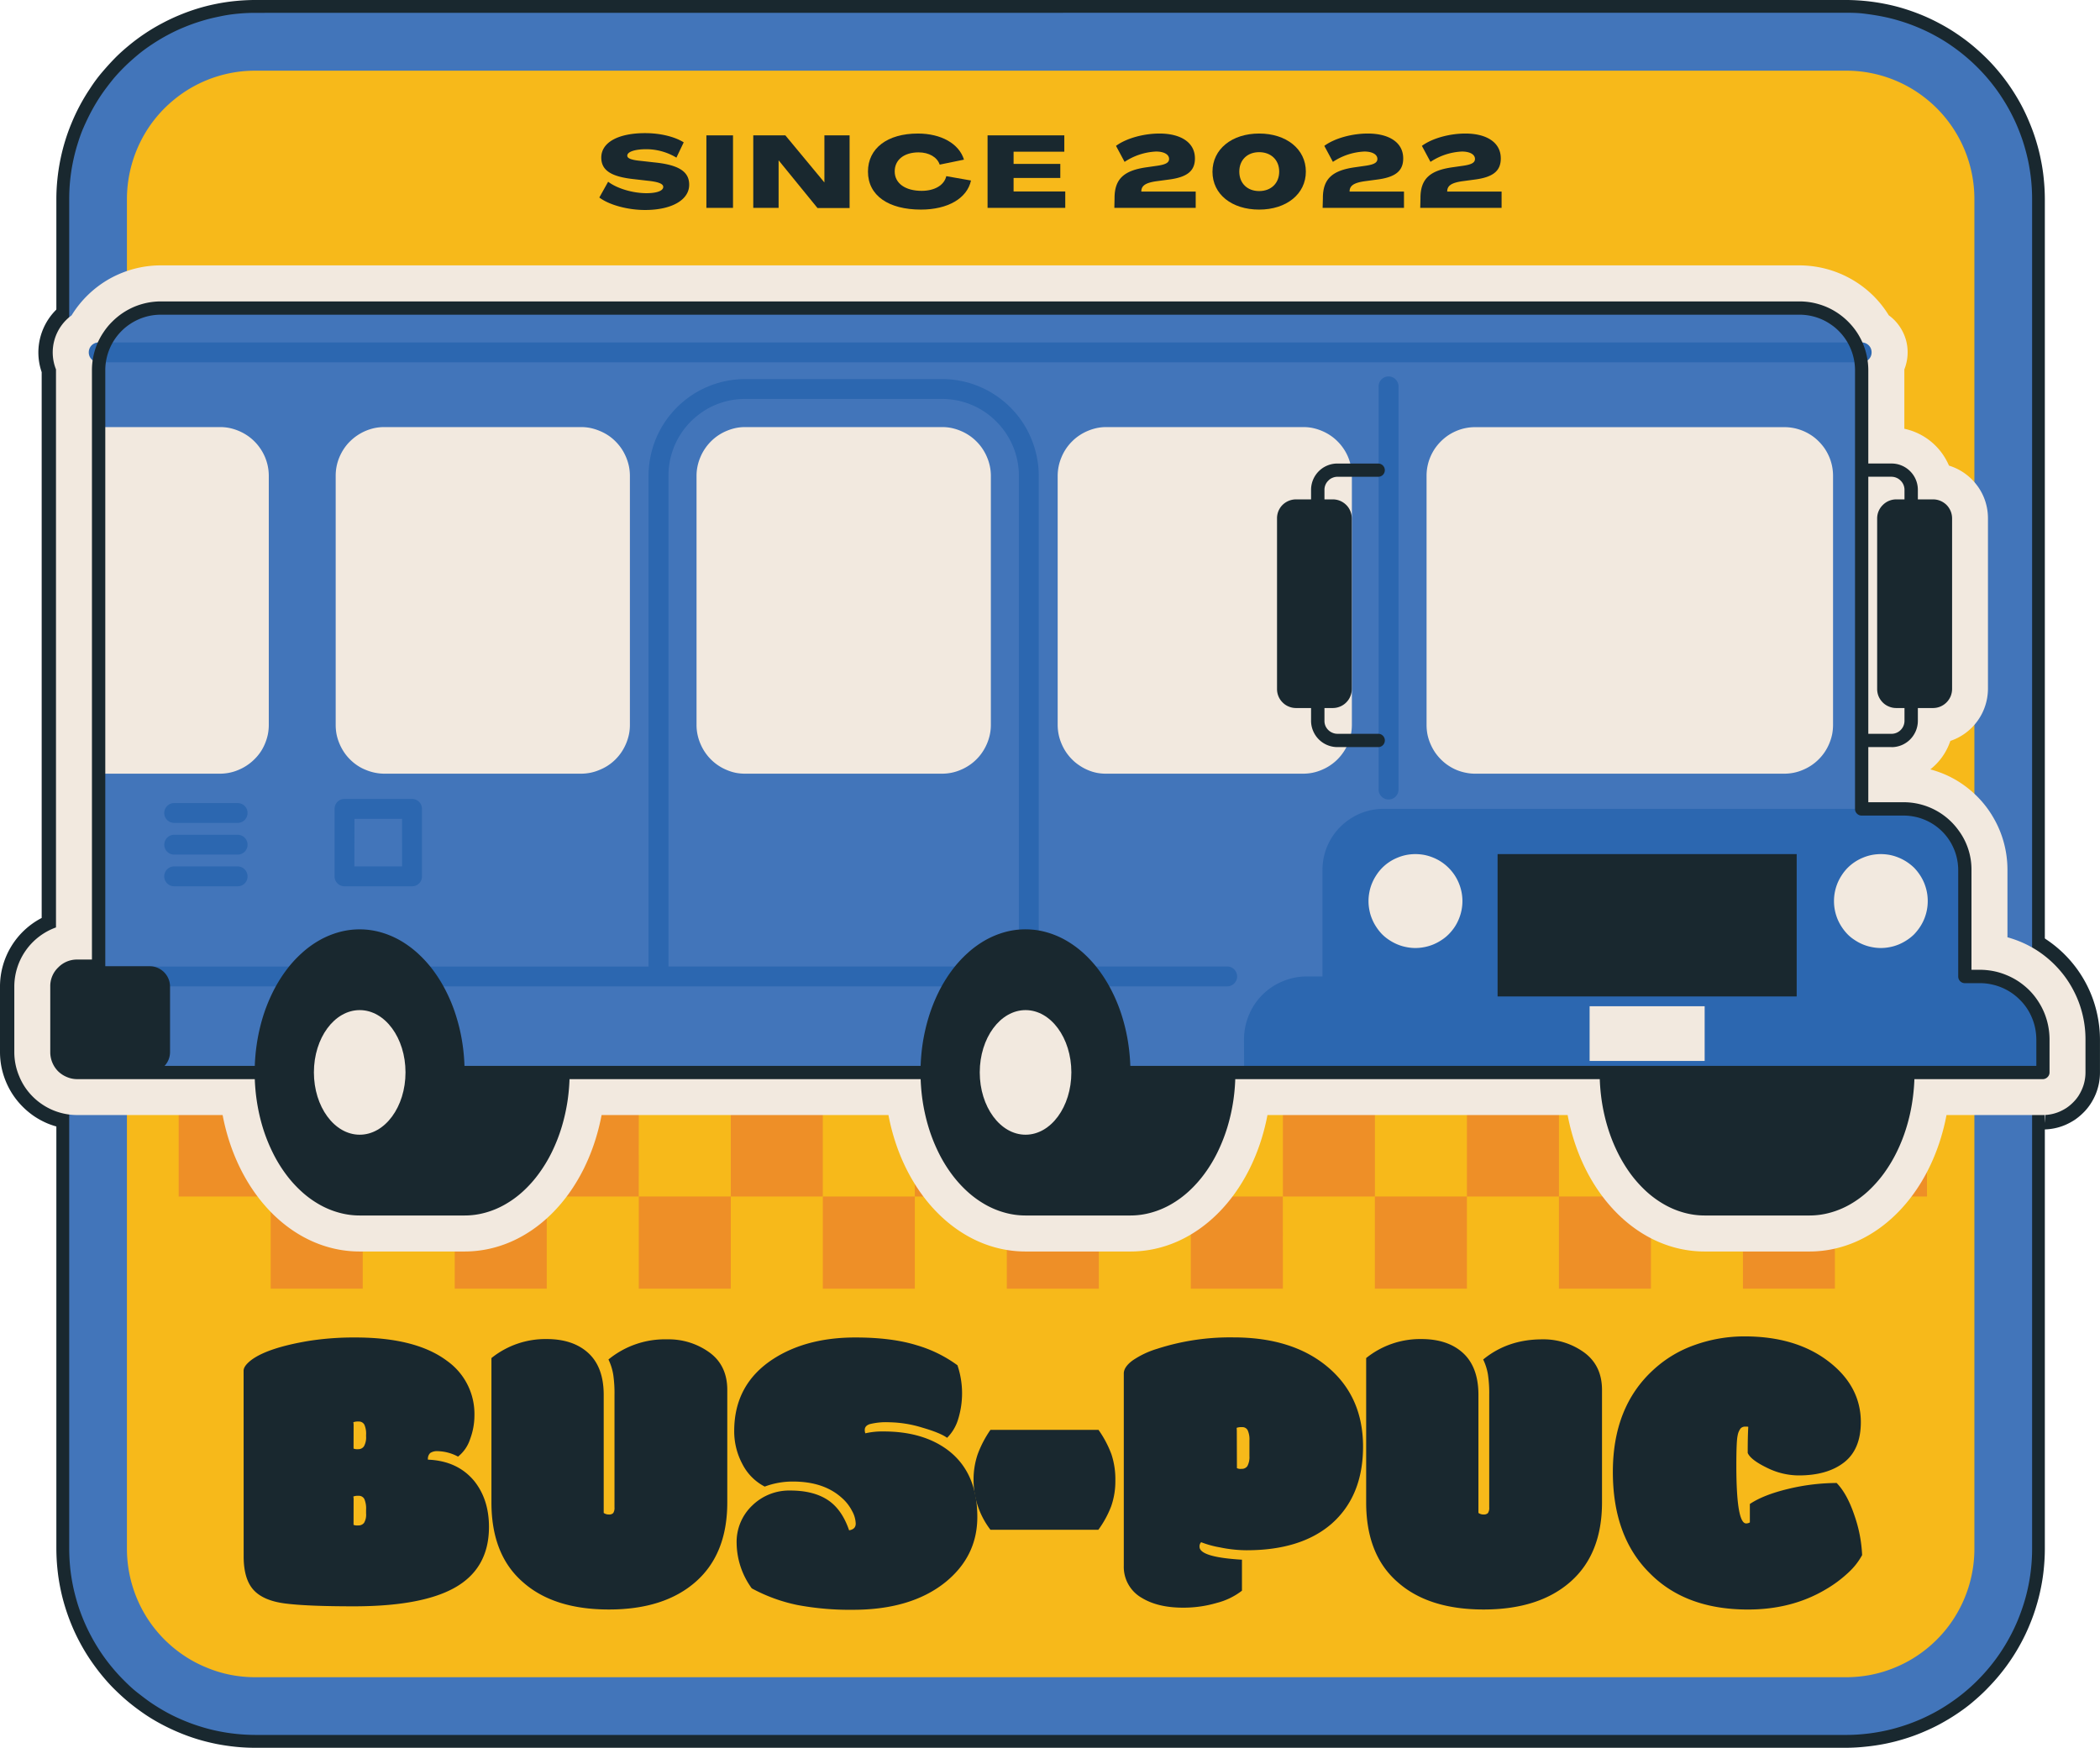 <svg xmlns="http://www.w3.org/2000/svg" viewBox="0 0 733.62 610.59"><defs><style>.cls-1{fill:#4275ba;}.cls-2{fill:#19282f;}.cls-3{fill:#f7b91a;}.cls-4{fill:#ee8f27;}.cls-5{fill:#f2e9df;}.cls-6{fill:#2c67b0;}</style></defs><g id="Camada_2" data-name="Camada 2"><g id="Camada_1-2" data-name="Camada 1"><path class="cls-1" d="M712.14,69.56V541q0,3.3-.31,6.6c-.23,2.19-.54,4.36-1,6.54s-1,4.28-1.61,6.39-1.38,4.19-2.22,6.23-1.79,4-2.82,6-2.17,3.83-3.39,5.66a65.68,65.68,0,0,1-3.94,5.31,63.93,63.93,0,0,1-4.42,4.89q-2.34,2.34-4.89,4.44c-1.71,1.4-3.47,2.71-5.3,3.93s-3.73,2.36-5.66,3.41-3.94,2-6,2.81-4.1,1.59-6.21,2.23-4.24,1.18-6.4,1.61-4.34.75-6.52,1a65.94,65.94,0,0,1-6.59.33H89.16a65.94,65.94,0,0,1-6.59-.33c-2.18-.21-4.36-.54-6.52-1s-4.3-1-6.4-1.61-4.18-1.39-6.21-2.23-4-1.78-6-2.81-3.83-2.18-5.65-3.41a65.56,65.56,0,0,1-5.31-3.93c-1.69-1.4-3.33-2.88-4.89-4.44a63.93,63.93,0,0,1-4.42-4.89,65.68,65.68,0,0,1-3.94-5.31q-1.83-2.74-3.39-5.66t-2.82-6q-1.26-3.06-2.22-6.23c-.64-2.11-1.17-4.23-1.61-6.39s-.74-4.35-1-6.54-.31-4.4-.31-6.6V69.56q0-3.3.31-6.6c.23-2.2.54-4.37,1-6.53s1-4.3,1.61-6.41,1.38-4.18,2.22-6.21,1.79-4,2.82-6S32,34,33.26,32.17A69.13,69.13,0,0,1,41.62,22c1.56-1.56,3.2-3,4.89-4.44s3.47-2.7,5.31-3.93,3.72-2.35,5.65-3.4,3.94-2,6-2.82a64.63,64.63,0,0,1,6.21-2.23c2.1-.63,4.24-1.17,6.4-1.6s4.34-.75,6.52-1a63.08,63.08,0,0,1,6.59-.33H644.92a63.08,63.08,0,0,1,6.59.33c2.18.21,4.36.54,6.52,1s4.3,1,6.4,1.6a64.63,64.63,0,0,1,6.21,2.23c2,.85,4,1.78,6,2.82s3.83,2.18,5.66,3.4,3.59,2.54,5.3,3.93,3.33,2.88,4.89,4.44a69.13,69.13,0,0,1,8.36,10.21q1.83,2.74,3.39,5.66c1,1.94,2,3.94,2.82,6s1.58,4.11,2.22,6.21,1.17,4.24,1.61,6.41.74,4.33,1,6.53S712.14,67.36,712.14,69.56Z"/><path class="cls-2" d="M644.92,610.59H89.16a67.36,67.36,0,0,1-6.81-.34q-3.39-.35-6.74-1c-2.22-.45-4.44-1-6.61-1.66a67.12,67.12,0,0,1-6.41-2.31c-2.1-.87-4.16-1.85-6.16-2.91s-4-2.25-5.85-3.51-3.7-2.63-5.46-4.07-3.45-3-5.06-4.58-3.13-3.29-4.57-5.05-2.79-3.6-4.06-5.48a68.23,68.23,0,0,1-3.51-5.86A66.56,66.56,0,0,1,25,567.65c-.87-2.1-1.64-4.25-2.3-6.42a66.54,66.54,0,0,1-1.66-6.61,67.43,67.43,0,0,1-1-6.75c-.23-2.27-.34-4.54-.35-6.82V69.55c0-2.28.12-4.55.35-6.81a70.27,70.27,0,0,1,2.67-13.37Q23.7,46.1,25,43a68,68,0,0,1,2.91-6.17q1.6-3,3.51-5.85C32.7,29,34,27.21,35.49,25.45s3-3.44,4.57-5.05,3.3-3.14,5.06-4.59S48.7,13,50.58,11.75a64.1,64.1,0,0,1,5.85-3.5,66.73,66.73,0,0,1,6.16-2.93Q65.74,4,69,3a65.86,65.86,0,0,1,6.61-1.66c2.23-.45,4.48-.78,6.74-1S86.89,0,89.16,0H644.92c2.28,0,4.54.13,6.8.35s4.51.56,6.74,1A64.52,64.52,0,0,1,665.07,3q3.25,1,6.41,2.3a66.73,66.73,0,0,1,6.16,2.93,62.62,62.62,0,0,1,5.84,3.5c1.89,1.27,3.73,2.62,5.47,4.06s3.45,3,5.06,4.59,3.13,3.29,4.57,5.05a67.44,67.44,0,0,1,4.06,5.48q1.9,2.85,3.51,5.85A68,68,0,0,1,709.06,43a63.71,63.71,0,0,1,2.3,6.42A66,66,0,0,1,713,56a61.38,61.38,0,0,1,1,6.75c.23,2.26.34,4.53.35,6.81V541c0,2.27-.12,4.55-.34,6.81a63.9,63.9,0,0,1-1,6.75,65.18,65.18,0,0,1-1.66,6.61,63,63,0,0,1-2.3,6.43,64.24,64.24,0,0,1-2.91,6.17,67.28,67.28,0,0,1-3.5,5.84,68.17,68.17,0,0,1-4.07,5.48c-1.43,1.76-3,3.45-4.57,5.06s-3.29,3.14-5,4.59-3.58,2.8-5.48,4.07-3.83,2.42-5.84,3.51-4,2-6.16,2.91a64.42,64.42,0,0,1-6.41,2.3,67.28,67.28,0,0,1-6.61,1.67q-3.35.66-6.74,1A67,67,0,0,1,644.92,610.59ZM89.16,4.49c-2.14,0-4.26.11-6.37.32s-4.22.53-6.31,1a59.26,59.26,0,0,0-6.17,1.56,61.41,61.41,0,0,0-6,2.15c-2,.81-3.89,1.72-5.76,2.72s-3.69,2.1-5.47,3.28S49.59,17.94,48,19.28s-3.22,2.78-4.73,4.29S40.3,26.65,39,28.29s-2.62,3.36-3.8,5.13-2.28,3.6-3.28,5.47S30,42.7,29.14,44.66s-1.53,4-2.15,6-1.14,4.11-1.56,6.2-.73,4.18-.94,6.31-.31,4.24-.31,6.37V541c0,2.12.11,4.25.31,6.37s.53,4.23.94,6.31.95,4.15,1.56,6.2,1.33,4,2.15,6a63.17,63.17,0,0,0,2.73,5.76c1,1.89,2.1,3.71,3.28,5.49a63.37,63.37,0,0,0,3.8,5.12c1.35,1.65,2.77,3.22,4.28,4.73S46.31,590,48,591.31s3.34,2.61,5.11,3.79,3.6,2.29,5.47,3.3,3.8,1.91,5.76,2.72a61.41,61.41,0,0,0,6,2.15,59.26,59.26,0,0,0,6.17,1.56c2.09.42,4.2.73,6.31.94s4.23.32,6.37.33H644.92c2.12,0,4.25-.11,6.36-.33a63.55,63.55,0,0,0,6.31-.94,60.27,60.27,0,0,0,6.19-1.56,62,62,0,0,0,6-2.15c2-.81,3.88-1.73,5.76-2.72a60.59,60.59,0,0,0,5.47-3.3c1.77-1.18,3.48-2.45,5.11-3.79s3.23-2.78,4.73-4.29,2.93-3.08,4.28-4.73a63.37,63.37,0,0,0,3.8-5.12c1.18-1.78,2.28-3.6,3.28-5.49a63.17,63.17,0,0,0,2.73-5.76c.82-2,1.53-4,2.15-6s1.14-4.11,1.56-6.2.73-4.18.94-6.31.31-4.25.31-6.37V69.55q0-3.19-.31-6.37c-.21-2.13-.53-4.23-.94-6.31s-.95-4.17-1.56-6.2-1.33-4-2.15-6-1.72-3.88-2.73-5.77-2.1-3.69-3.28-5.47-2.45-3.48-3.8-5.13-2.77-3.21-4.28-4.72-3.08-2.93-4.73-4.29-3.34-2.61-5.11-3.81-3.59-2.27-5.47-3.28-3.8-1.91-5.76-2.72a62,62,0,0,0-6-2.15,60.27,60.27,0,0,0-6.19-1.56c-2.09-.42-4.18-.73-6.31-1s-4.24-.31-6.36-.32Z"/><path class="cls-3" d="M89.16,24.69H644.92a44.19,44.19,0,0,1,8.74.85,44.64,44.64,0,0,1,16.16,6.7,46.13,46.13,0,0,1,6.79,5.58,44.89,44.89,0,0,1,13.13,31.74V541A44.94,44.94,0,0,1,682.19,566a43.8,43.8,0,0,1-5.58,6.8,44.9,44.9,0,0,1-6.79,5.58,43.38,43.38,0,0,1-7.75,4.14,44.16,44.16,0,0,1-8.41,2.57,45.75,45.75,0,0,1-8.74.85H89.16a45.56,45.56,0,0,1-8.73-.85A43.72,43.72,0,0,1,72,582.49a43.13,43.13,0,0,1-7.76-4.14A45,45,0,0,1,51.89,566a44.75,44.75,0,0,1-4.13-7.76A45.18,45.18,0,0,1,44.34,541V69.56a45.27,45.27,0,0,1,7.55-24.94,45.47,45.47,0,0,1,5.58-6.8,46.66,46.66,0,0,1,6.79-5.58,44.78,44.78,0,0,1,16.17-6.7A44,44,0,0,1,89.16,24.69Z"/><path class="cls-4" d="M576.74,450.2H544.6V418h32.14Z"/><path class="cls-4" d="M544.6,418H512.46V385.83H544.6Z"/><path class="cls-4" d="M641,450.2H608.88V418H641Z"/><path class="cls-4" d="M608.9,418H576.75V385.83H608.9Z"/><path class="cls-4" d="M673.18,418H641V385.83h32.14Z"/><path class="cls-4" d="M512.45,450.2H480.31V418h32.14Z"/><path class="cls-4" d="M480.32,418H448.17V385.83h32.15Z"/><path class="cls-4" d="M448.17,450.2H416V418h32.14Z"/><path class="cls-4" d="M416,418H383.87V385.83H416Z"/><path class="cls-4" d="M383.87,450.2H351.73V418h32.14Z"/><path class="cls-4" d="M351.73,418H319.59V385.83h32.14Z"/><path class="cls-4" d="M319.59,450.2H287.45V418h32.14Z"/><path class="cls-4" d="M287.44,418H255.3V385.83h32.14Z"/><path class="cls-4" d="M255.3,450.2H223.16V418H255.3Z"/><path class="cls-4" d="M223.14,418H191V385.83h32.15Z"/><path class="cls-4" d="M191,450.2H158.86V418H191Z"/><path class="cls-4" d="M158.85,418H126.71V385.83h32.14Z"/><path class="cls-4" d="M126.71,450.2H94.57V418h32.14Z"/><path class="cls-4" d="M94.55,418H62.41V385.83H94.55Z"/><path class="cls-2" d="M35.72,313.06a18.86,18.86,0,0,1-.56-6.66c1.66-16.66,4.2-33.29,4.28-50.07a213.82,213.82,0,0,0-1.8-25q0-.28-.06-.51l0-.18c-.29-1.91-.56-3.82-.85-5.72-.64-4.13-1.32-8.26-2-12.38-4.56-27.15-12.24-55.66-5.53-82.46a28.17,28.17,0,0,1-7.28-17.77,22,22,0,0,1,1.2-8.19c-.66.87-1.3,1.75-1.89,2.66A21,21,0,0,0,14.56,130V320.69A27,27,0,0,0,0,344.67v22.86a27.41,27.41,0,0,0,.52,5.29,27.87,27.87,0,0,0,1.55,5.05,27.29,27.29,0,0,0,2.5,4.68A26.93,26.93,0,0,0,7.9,386.6,27.29,27.29,0,0,0,12,390a27.58,27.58,0,0,0,4.66,2.5,28.14,28.14,0,0,0,5,1.51,37.87,37.87,0,0,1,10.71-23.38c1.07-1.13,2.23-2.17,3.33-3.26.19-.63.36-1.25.52-1.89.2-.8.35-1.61.51-2.42A255.37,255.37,0,0,0,36,333,166.77,166.77,0,0,1,35.72,313.06Z"/><path class="cls-2" d="M733,356.17a43,43,0,0,0-1.72-6.76,42.07,42.07,0,0,0-16.85-21.49,42.85,42.85,0,0,0-3.94-2.24l.32.69a40.9,40.9,0,0,1,2.7,22.07,28.26,28.26,0,0,1,6,16.24,23.64,23.64,0,0,1-5.75,16.21,30,30,0,0,1,.07,13.69,20,20,0,0,0,3.75-.38,19.38,19.38,0,0,0,3.76-1.14,22.16,22.16,0,0,0,3.48-1.86,21.18,21.18,0,0,0,2.91-2.41,18.61,18.61,0,0,0,2.56-3.1,21,21,0,0,0,1.8-3.38,19.78,19.78,0,0,0,1.14-3.75,20.1,20.1,0,0,0,.38-3.88V363.09A42.24,42.24,0,0,0,733,356.17Z"/><path class="cls-5" d="M595.5,437.21c-22.94,0-42.53-19.56-47.86-47.67H442.78c-5.35,28.11-24.94,47.67-47.87,47.67H358.24c-22.93,0-42.52-19.56-47.87-47.67H210.16c-5.33,28.11-24.92,47.67-47.86,47.67H125.63c-22.93,0-42.51-19.56-47.86-47.67H27a22.43,22.43,0,0,1-4.29-.42,21.69,21.69,0,0,1-7.94-3.29,21.5,21.5,0,0,1-3.34-2.74,22,22,0,0,1-2.73-3.33,21.7,21.7,0,0,1-2-3.8A21.63,21.63,0,0,1,5,367.53V344.67A22,22,0,0,1,19.56,324V129.05A16,16,0,0,1,25,110.18,36.85,36.85,0,0,1,38.2,97.43a37.29,37.29,0,0,1,8.69-3.52,36.45,36.45,0,0,1,9.3-1.2H628.63a37.17,37.17,0,0,1,9.29,1.21A36.92,36.92,0,0,1,654.1,103a36.42,36.42,0,0,1,5.73,7.15,15.7,15.7,0,0,1,3.64,3.68,16.11,16.11,0,0,1,2.33,4.83,15.9,15.9,0,0,1,.59,5.34,16.23,16.23,0,0,1-1.12,5.06v20.73a21.82,21.82,0,0,1,13.08,8.46,22.4,22.4,0,0,1,2.51,4.41,19.31,19.31,0,0,1,9.69,6.76,18.89,18.89,0,0,1,2.93,5.5,19.41,19.41,0,0,1,1,6.14v59.62a19.46,19.46,0,0,1-1,6,18.93,18.93,0,0,1-2.82,5.4,19.15,19.15,0,0,1-9.32,6.76,21.15,21.15,0,0,1-7,9.94,37,37,0,0,1,3.78,1.23,34.92,34.92,0,0,1,5.6,2.74,36.51,36.51,0,0,1,5,3.64,35.72,35.72,0,0,1,7.86,9.61,35.34,35.34,0,0,1,2.6,5.66,36.35,36.35,0,0,1,2.11,12.22v23.56a38.54,38.54,0,0,1,5,1.76,38,38,0,0,1,5.4,2.88,37.52,37.52,0,0,1,9,8.23,35.51,35.51,0,0,1,3.36,5.12,36.5,36.5,0,0,1,2.48,5.59,38,38,0,0,1,1.51,5.93,36.66,36.66,0,0,1,.51,6.1v11.59a14.88,14.88,0,0,1-.29,2.91,13.81,13.81,0,0,1-.85,2.79,16.31,16.31,0,0,1-1.36,2.58,13.76,13.76,0,0,1-1.88,2.26,15,15,0,0,1-2.23,1.85,16.52,16.52,0,0,1-2.59,1.38,14.79,14.79,0,0,1-2.8.85,15.1,15.1,0,0,1-2.91.28H680c-5.35,28.11-24.94,47.67-47.87,47.67Z"/><path class="cls-2" d="M431.57,374.64a67.55,67.55,0,0,1-.7,9.76,65.64,65.64,0,0,1-2.09,9.37,59.66,59.66,0,0,1-3.39,8.64,48.67,48.67,0,0,1-4.56,7.58,42.2,42.2,0,0,1-5.56,6.22,34.73,34.73,0,0,1-6.33,4.61,29.77,29.77,0,0,1-6.88,2.84,26.84,26.84,0,0,1-14.3,0,29.59,29.59,0,0,1-6.88-2.84,35.21,35.21,0,0,1-6.35-4.61A43.31,43.31,0,0,1,369,410a49.41,49.41,0,0,1-4.55-7.58,56.44,56.44,0,0,1-3.4-8.64A64.29,64.29,0,0,1,359,384.4a67.37,67.37,0,0,1,0-19.51,64,64,0,0,1,2.08-9.37,56.15,56.15,0,0,1,3.4-8.65A49.79,49.79,0,0,1,369,339.3a42.18,42.18,0,0,1,5.55-6.21,35.33,35.33,0,0,1,6.35-4.63,30.48,30.48,0,0,1,6.88-2.84,27.11,27.11,0,0,1,14.3,0,30.67,30.67,0,0,1,6.88,2.84,34.85,34.85,0,0,1,6.33,4.63,41.12,41.12,0,0,1,5.56,6.21,49,49,0,0,1,4.56,7.57,59.34,59.34,0,0,1,3.39,8.65,65.34,65.34,0,0,1,2.09,9.37A67.52,67.52,0,0,1,431.57,374.64Z"/><path class="cls-2" d="M199,374.64a69,69,0,0,1-.7,9.76,65.64,65.64,0,0,1-2.09,9.37,58.54,58.54,0,0,1-3.39,8.64,49.5,49.5,0,0,1-4.57,7.58,41.58,41.58,0,0,1-5.55,6.22,34.46,34.46,0,0,1-6.34,4.61,29.52,29.52,0,0,1-6.87,2.84,26.87,26.87,0,0,1-14.31,0,29.52,29.52,0,0,1-6.87-2.84,34.86,34.86,0,0,1-6.35-4.61,43.37,43.37,0,0,1-5.56-6.22,51.06,51.06,0,0,1-4.55-7.58,57.45,57.45,0,0,1-3.39-8.64,65.64,65.64,0,0,1-2.09-9.37,68.32,68.32,0,0,1,0-19.51,65.34,65.34,0,0,1,2.09-9.37,57.16,57.16,0,0,1,3.39-8.65,51.47,51.47,0,0,1,4.55-7.57,42.23,42.23,0,0,1,5.56-6.21,35,35,0,0,1,6.35-4.63,30.41,30.41,0,0,1,6.87-2.84,27.14,27.14,0,0,1,14.31,0,30.41,30.41,0,0,1,6.87,2.84,34.58,34.58,0,0,1,6.34,4.63,40.54,40.54,0,0,1,5.55,6.21,49.88,49.88,0,0,1,4.57,7.57,58.23,58.23,0,0,1,3.39,8.65,65.34,65.34,0,0,1,2.09,9.37A69,69,0,0,1,199,374.64Z"/><path class="cls-2" d="M162.3,424.63H125.64v-50h63.75Z"/><path class="cls-2" d="M394.91,424.63H358.24v-50H422Z"/><path class="cls-2" d="M675.24,247.35H662.4a6.51,6.51,0,0,1-2.53-.52,6.33,6.33,0,0,1-2.15-1.43,6.91,6.91,0,0,1-1.45-2.15,6.72,6.72,0,0,1-.5-2.54V181.09a6.54,6.54,0,0,1,2-4.69,6.58,6.58,0,0,1,4.68-1.94h12.84a6.59,6.59,0,0,1,2.55.5,6.84,6.84,0,0,1,2.16,1.43,6.65,6.65,0,0,1,1.44,2.16,6.73,6.73,0,0,1,.51,2.54v59.62a6.93,6.93,0,0,1-.51,2.54,6.73,6.73,0,0,1-3.6,3.59A6.6,6.6,0,0,1,675.24,247.35Z"/><path class="cls-2" d="M660.77,261H646.53a2.32,2.32,0,0,1-2.31-2.32,2.19,2.19,0,0,1,.68-1.64,2.22,2.22,0,0,1,1.63-.68h14.24a4.45,4.45,0,0,0,1.75-.35,4.55,4.55,0,0,0,2.8-4.19V171.11a4.46,4.46,0,0,0-.35-1.73,4.31,4.31,0,0,0-1-1.47,4.36,4.36,0,0,0-1.47-1,4.64,4.64,0,0,0-1.75-.36H646.53a2.3,2.3,0,0,1-2.31-2.31,2.32,2.32,0,0,1,2.31-2.31h14.24a9.05,9.05,0,0,1,3.52.69,9.18,9.18,0,0,1,3,2,9.15,9.15,0,0,1,2.7,6.48v80.72a9.24,9.24,0,0,1-.7,3.51,9.5,9.5,0,0,1-2,3,9.2,9.2,0,0,1-6.5,2.69Z"/><path class="cls-1" d="M650.35,374.64H34.46V129.33A22.16,22.16,0,0,1,36.12,121a21.92,21.92,0,0,1,2-3.76,21.64,21.64,0,0,1,6-6,21.92,21.92,0,0,1,3.76-2,21.89,21.89,0,0,1,8.32-1.65H628.63a21.6,21.6,0,0,1,12.07,3.66A21.23,21.23,0,0,1,644,114a22.28,22.28,0,0,1,2.7,3.29,21.86,21.86,0,0,1,3.25,7.83,22.4,22.4,0,0,1,.41,4.24Z"/><path class="cls-2" d="M668.82,374.64a66.17,66.17,0,0,1-.71,9.76,61.77,61.77,0,0,1-2.08,9.37,57.45,57.45,0,0,1-3.39,8.64,50.26,50.26,0,0,1-4.56,7.58,43.31,43.31,0,0,1-5.55,6.22,34.8,34.8,0,0,1-6.34,4.61,29.77,29.77,0,0,1-6.88,2.84,26.84,26.84,0,0,1-14.3,0,29.84,29.84,0,0,1-6.89-2.84,34.73,34.73,0,0,1-6.33-4.61,43.37,43.37,0,0,1-5.56-6.22,50.26,50.26,0,0,1-4.56-7.58,57.42,57.42,0,0,1-3.38-8.64,64.31,64.31,0,0,1-2.09-9.37,68.32,68.32,0,0,1,0-19.51,64,64,0,0,1,2.09-9.37,57.13,57.13,0,0,1,3.38-8.65,50.66,50.66,0,0,1,4.56-7.57,42.23,42.23,0,0,1,5.56-6.21,34.85,34.85,0,0,1,6.33-4.63,30.75,30.75,0,0,1,6.89-2.84,27.11,27.11,0,0,1,14.3,0,30.67,30.67,0,0,1,6.88,2.84,34.92,34.92,0,0,1,6.34,4.63,42.18,42.18,0,0,1,5.55,6.21,50.66,50.66,0,0,1,4.56,7.57,57.16,57.16,0,0,1,3.39,8.65,61.51,61.51,0,0,1,2.08,9.37A66.13,66.13,0,0,1,668.82,374.64Z"/><path class="cls-2" d="M632.16,424.63H595.5v-50h63.76Z"/><path class="cls-2" d="M632.16,374.64a69,69,0,0,1-.7,9.76,65.64,65.64,0,0,1-2.09,9.37,59.66,59.66,0,0,1-3.39,8.64,49.45,49.45,0,0,1-4.56,7.58,42.2,42.2,0,0,1-5.56,6.22,34.46,34.46,0,0,1-6.34,4.61,29.52,29.52,0,0,1-6.87,2.84,26.87,26.87,0,0,1-14.31,0,29.52,29.52,0,0,1-6.87-2.84,34.86,34.86,0,0,1-6.35-4.61,43.37,43.37,0,0,1-5.56-6.22,51.06,51.06,0,0,1-4.55-7.58,57.45,57.45,0,0,1-3.39-8.64,64.31,64.31,0,0,1-2.09-9.37,68.32,68.32,0,0,1,0-19.51,64,64,0,0,1,2.09-9.37,57.16,57.16,0,0,1,3.39-8.65,51.47,51.47,0,0,1,4.55-7.57,42.23,42.23,0,0,1,5.56-6.21,35,35,0,0,1,6.35-4.63,30.41,30.41,0,0,1,6.87-2.84,27.14,27.14,0,0,1,14.31,0,30.41,30.41,0,0,1,6.87,2.84,34.58,34.58,0,0,1,6.34,4.63,41.12,41.12,0,0,1,5.56,6.21,49.83,49.83,0,0,1,4.56,7.57,59.34,59.34,0,0,1,3.39,8.65,65.34,65.34,0,0,1,2.09,9.37A69,69,0,0,1,632.16,374.64Z"/><path class="cls-6" d="M713.69,363.05v11.59H434.63l-.05-11.59a22.09,22.09,0,0,1,1.7-8.39,21.3,21.3,0,0,1,2-3.8,22,22,0,0,1,2.74-3.33,22.57,22.57,0,0,1,3.35-2.73,20.88,20.88,0,0,1,3.79-2,21.42,21.42,0,0,1,8.42-1.67H462V303.94a21.76,21.76,0,0,1,.4-4.18,21.07,21.07,0,0,1,1.22-4,21.11,21.11,0,0,1,4.63-6.92,21,21,0,0,1,3.24-2.65,21.52,21.52,0,0,1,3.69-2,21.51,21.51,0,0,1,8.18-1.62H665a21.15,21.15,0,0,1,11.89,3.61,20.06,20.06,0,0,1,3.24,2.65,21.88,21.88,0,0,1,2.67,3.25,21.65,21.65,0,0,1,3.19,7.71,21.76,21.76,0,0,1,.4,4.18v37.14h5.33a22.19,22.19,0,0,1,4.29.41,24,24,0,0,1,4.11,1.24,23.26,23.26,0,0,1,3.81,2,22.24,22.24,0,0,1,3.31,2.73,20.83,20.83,0,0,1,2.74,3.33,21.3,21.3,0,0,1,2,3.8,21.91,21.91,0,0,1,1.67,8.39ZM482.64,278.28a3.42,3.42,0,0,0,1.12.76,3.56,3.56,0,0,0,2.67,0,3.46,3.46,0,0,0,1.13-.76,3.54,3.54,0,0,0,1-2.45V135a3.48,3.48,0,0,0-5.94-2.47,3.72,3.72,0,0,0-.75,1.13,3.4,3.4,0,0,0-.26,1.34V275.83a3.31,3.31,0,0,0,.26,1.32A3.6,3.6,0,0,0,482.64,278.28Zm-50.73,61.51a3.33,3.33,0,0,1,.27,1.33,3.44,3.44,0,0,1-.27,1.33,3.67,3.67,0,0,1-.75,1.12,3.29,3.29,0,0,1-1.13.75,3.4,3.4,0,0,1-1.33.27H53.51a3.54,3.54,0,0,1-2.45-1,3.5,3.5,0,0,1-.75-1.12,3.44,3.44,0,0,1-.27-1.33,3.33,3.33,0,0,1,.27-1.33,3.48,3.48,0,0,1,.75-1.14,3.72,3.72,0,0,1,1.13-.75,3.34,3.34,0,0,1,1.32-.26H226.56V166.23a33.86,33.86,0,0,1,.66-6.59,33.62,33.62,0,0,1,5.05-12.2,34.8,34.8,0,0,1,4.2-5.11,33.82,33.82,0,0,1,5.12-4.21,32.86,32.86,0,0,1,5.85-3.12,32.26,32.26,0,0,1,6.35-1.92,33.28,33.28,0,0,1,6.6-.66h68.69a33.2,33.2,0,0,1,6.6.66A32.26,32.26,0,0,1,342,135a32.77,32.77,0,0,1,5.84,3.12,33.41,33.41,0,0,1,5.13,4.21,33.32,33.32,0,0,1,7.33,11,33.45,33.45,0,0,1,1.92,6.35,33.1,33.1,0,0,1,.66,6.59V337.64H428.7a3.39,3.39,0,0,1,1.33.26,3.6,3.6,0,0,1,1.13.75A3.64,3.64,0,0,1,431.91,339.79Zm-198.38-2.15H355.94V166.23a26.3,26.3,0,0,0-.51-5.24,27.86,27.86,0,0,0-1.52-5,26.88,26.88,0,0,0-2.49-4.64,26.09,26.09,0,0,0-3.35-4.07A26.7,26.7,0,0,0,344,143.9a25.82,25.82,0,0,0-4.64-2.48,26.66,26.66,0,0,0-5-1.53,27.14,27.14,0,0,0-5.24-.52H260.39a27,27,0,0,0-10.29,2,26.08,26.08,0,0,0-4.63,2.48,27.28,27.28,0,0,0-4.08,3.34,26.6,26.6,0,0,0-3.34,4.07,26.88,26.88,0,0,0-2.49,4.64,27.86,27.86,0,0,0-1.52,5,26.3,26.3,0,0,0-.51,5.24ZM58.39,286.46a3.53,3.53,0,0,0,1.12.76,3.62,3.62,0,0,0,1.33.26H83a3.46,3.46,0,0,0,3.22-2.15,3.51,3.51,0,0,0,0-2.65,3.6,3.6,0,0,0-.75-1.13,3.59,3.59,0,0,0-2.47-1H60.84a3.44,3.44,0,0,0-1.33.27,3.34,3.34,0,0,0-1.12.75,3.29,3.29,0,0,0-.75,1.13,3.39,3.39,0,0,0,0,2.65A3.19,3.19,0,0,0,58.39,286.46Zm0,11.08a3.34,3.34,0,0,0,1.12.75,3.44,3.44,0,0,0,1.33.27H83a3.59,3.59,0,0,0,2.47-1,3.72,3.72,0,0,0,.75-1.13,3.38,3.38,0,0,0,.26-1.32,3.32,3.32,0,0,0-.26-1.33,3.38,3.38,0,0,0-1.89-1.89,3.32,3.32,0,0,0-1.33-.26H60.84a3.43,3.43,0,0,0-1.33.26,3.67,3.67,0,0,0-1.12.75,3.59,3.59,0,0,0-1,2.47,3.54,3.54,0,0,0,1,2.45Zm0,11.07a3.53,3.53,0,0,0,1.12.76,3.62,3.62,0,0,0,1.33.26H83a3.47,3.47,0,0,0,2.47-1,3.55,3.55,0,0,0,.75-1.12,3.53,3.53,0,0,0,0-2.66A3.47,3.47,0,0,0,83,302.68H60.84a3.62,3.62,0,0,0-1.33.26,3.53,3.53,0,0,0-1.12.76,3.19,3.19,0,0,0-.75,1.13,3.41,3.41,0,0,0,0,2.66A3.25,3.25,0,0,0,58.39,308.61Zm58.75-1.12a3.58,3.58,0,0,1-.26-1.33V282.57a3.5,3.5,0,0,1,.26-1.33,3.22,3.22,0,0,1,.76-1.12,3.36,3.36,0,0,1,1.13-.76,3.5,3.5,0,0,1,1.33-.26h23.57a3.58,3.58,0,0,1,1.33.26,3.46,3.46,0,0,1,1.13.76,3.22,3.22,0,0,1,.76,1.12,3.5,3.5,0,0,1,.26,1.33v23.6a3.47,3.47,0,0,1-1,2.46,3.75,3.75,0,0,1-1.13.74,3.58,3.58,0,0,1-1.33.26H120.36a3.5,3.5,0,0,1-1.33-.26,3.36,3.36,0,0,1-1.13-.76A3.42,3.42,0,0,1,117.14,307.49Zm6.66-4.81h16.66V286.05H123.83ZM651.68,126.31a3.51,3.51,0,0,0,1.89-1.87,3.58,3.58,0,0,0,.26-1.33,3.47,3.47,0,0,0-1-2.47,3.66,3.66,0,0,0-1.13-.75,3.32,3.32,0,0,0-1.33-.26H34.46a3.31,3.31,0,0,0-1.32.26,3.66,3.66,0,0,0-1.13.75,3.47,3.47,0,0,0-1,2.47,3.58,3.58,0,0,0,.26,1.33,3.51,3.51,0,0,0,1.89,1.87,3.32,3.32,0,0,0,1.32.27H650.35A3.33,3.33,0,0,0,651.68,126.31Z"/><path class="cls-5" d="M673.44,314.8a16.3,16.3,0,0,1-.31,3.2,17.11,17.11,0,0,1-.93,3.08,16.84,16.84,0,0,1-1.52,2.84,18.77,18.77,0,0,1-2,2.49,16.08,16.08,0,0,1-2.49,2,17.23,17.23,0,0,1-2.84,1.52,16.05,16.05,0,0,1-3.08.93,16.63,16.63,0,0,1-3.2.33,16.41,16.41,0,0,1-3.21-.33,15.64,15.64,0,0,1-3.08-.93,16.1,16.1,0,0,1-2.84-1.52,14.4,14.4,0,0,1-2.49-2,17.39,17.39,0,0,1-2-2.49,16.84,16.84,0,0,1-1.52-2.84,17.11,17.11,0,0,1-.93-3.08,16.67,16.67,0,0,1,0-6.4,17.36,17.36,0,0,1,.93-3.08,16.84,16.84,0,0,1,1.52-2.84,16.36,16.36,0,0,1,2-2.49,16.3,16.3,0,0,1,5.33-3.55,16.39,16.39,0,0,1,3.08-.95,17.2,17.2,0,0,1,3.21-.31,17.43,17.43,0,0,1,3.2.31,16.86,16.86,0,0,1,3.08.95,16.46,16.46,0,0,1,2.84,1.51,17.32,17.32,0,0,1,2.49,2,17.57,17.57,0,0,1,2,2.49,16.84,16.84,0,0,1,1.52,2.84,17.36,17.36,0,0,1,.93,3.08A16.45,16.45,0,0,1,673.44,314.8Z"/><path class="cls-5" d="M510.89,314.8a16.4,16.4,0,0,1-1.26,6.28,16.1,16.1,0,0,1-1.51,2.84,16.75,16.75,0,0,1-2.05,2.49,14.71,14.71,0,0,1-2.48,2,16.84,16.84,0,0,1-2.84,1.52,16.05,16.05,0,0,1-3.08.93,16.49,16.49,0,0,1-3.21.33,16.31,16.31,0,0,1-3.2-.33,15.64,15.64,0,0,1-3.08-.93,17.32,17.32,0,0,1-2.85-1.52,15.55,15.55,0,0,1-2.48-2,16.68,16.68,0,0,1-2-2.49,16.15,16.15,0,0,1-1.52-2.84,15,15,0,0,1-.93-3.08,16.16,16.16,0,0,1,0-6.4,15.18,15.18,0,0,1,.93-3.08,16.15,16.15,0,0,1,1.52-2.84,15.72,15.72,0,0,1,2-2.49,16,16,0,0,1,5.33-3.55,16.39,16.39,0,0,1,3.08-.95,17.1,17.1,0,0,1,3.2-.31,17.29,17.29,0,0,1,3.21.31,16.86,16.86,0,0,1,3.08.95,16.1,16.1,0,0,1,2.84,1.51,16.64,16.64,0,0,1,4.53,4.53,16.1,16.1,0,0,1,1.51,2.84,16.4,16.4,0,0,1,1.26,6.28Z"/><path class="cls-2" d="M627.66,348.11H523.17V298.38H627.66Z"/><path class="cls-5" d="M595.51,370.64H555.32V351.53h40.19Z"/><path class="cls-5" d="M515.39,270.29H623.31a17.55,17.55,0,0,0,3.32-.33,16.1,16.1,0,0,0,3.19-1,16.83,16.83,0,0,0,5.52-3.68,16.75,16.75,0,0,0,3.7-5.52,17.79,17.79,0,0,0,1-3.19,17.54,17.54,0,0,0,.32-3.32V166.23a16.87,16.87,0,0,0-1.29-6.51,18,18,0,0,0-1.57-2.94,17.51,17.51,0,0,0-2.13-2.57,16.27,16.27,0,0,0-2.57-2.12,17.24,17.24,0,0,0-6.14-2.54,16.76,16.76,0,0,0-3.32-.32H515.39a16.62,16.62,0,0,0-6.52,1.28,17.72,17.72,0,0,0-2.95,1.57,17.91,17.91,0,0,0-4.7,4.7,18,18,0,0,0-1.57,2.94,16.87,16.87,0,0,0-1.29,6.51v87.05a17.54,17.54,0,0,0,.32,3.32,17,17,0,0,0,1,3.19,18,18,0,0,0,1.57,2.94,17.6,17.6,0,0,0,2.13,2.58,16.84,16.84,0,0,0,2.57,2.12,17.05,17.05,0,0,0,2.95,1.58,17.49,17.49,0,0,0,3.19.95A16.21,16.21,0,0,0,515.39,270.29Z"/><path class="cls-5" d="M386.52,270.29h68.7a17.63,17.63,0,0,0,3.32-.33,16.3,16.3,0,0,0,3.19-1,16.61,16.61,0,0,0,2.94-1.57,16.86,16.86,0,0,0,2.58-2.11,17.35,17.35,0,0,0,2.11-2.58,16,16,0,0,0,1.58-2.94,17.79,17.79,0,0,0,1-3.19,17.55,17.55,0,0,0,.33-3.32V166.23a17.13,17.13,0,0,0-1.3-6.51,16,16,0,0,0-1.58-2.94,16.78,16.78,0,0,0-2.11-2.57,16.35,16.35,0,0,0-2.58-2.12,17.29,17.29,0,0,0-2.94-1.57,17.79,17.79,0,0,0-3.19-1,16.83,16.83,0,0,0-3.32-.32h-68.7a16.73,16.73,0,0,0-3.31.32,17.64,17.64,0,0,0-3.2,1,17.29,17.29,0,0,0-2.94,1.57,15.91,15.91,0,0,0-2.58,2.12,16.75,16.75,0,0,0-3.69,5.51,16.88,16.88,0,0,0-1,3.2,17.53,17.53,0,0,0-.34,3.31v87.05a17.56,17.56,0,0,0,.34,3.32,17,17,0,0,0,1,3.19,17.29,17.29,0,0,0,1.57,2.94,17.53,17.53,0,0,0,2.12,2.58,15.85,15.85,0,0,0,2.58,2.11A16.61,16.61,0,0,0,380,269a16.19,16.19,0,0,0,3.2,1A17.52,17.52,0,0,0,386.52,270.29Z"/><path class="cls-5" d="M260.39,270.29h68.69a17.55,17.55,0,0,0,3.32-.33,16.3,16.3,0,0,0,3.19-1,16.61,16.61,0,0,0,2.94-1.57,15.85,15.85,0,0,0,2.58-2.11,16.35,16.35,0,0,0,2.12-2.58,17.34,17.34,0,0,0,1.58-2.94,17,17,0,0,0,1-3.19,16.06,16.06,0,0,0,.34-3.32V166.23a16,16,0,0,0-.34-3.31,16.86,16.86,0,0,0-1-3.2,17.34,17.34,0,0,0-1.58-2.94,16.27,16.27,0,0,0-2.12-2.57,15.91,15.91,0,0,0-2.58-2.12,17.29,17.29,0,0,0-2.94-1.57,17.79,17.79,0,0,0-3.19-1,16.76,16.76,0,0,0-3.32-.32H260.39a16.76,16.76,0,0,0-3.32.32,17.54,17.54,0,0,0-3.19,1,17,17,0,0,0-2.95,1.57,17.22,17.22,0,0,0-4.68,4.69,16.66,16.66,0,0,0-1.58,2.94,16.86,16.86,0,0,0-1,3.2,16,16,0,0,0-.34,3.31v87.05a16.06,16.06,0,0,0,.34,3.32,17,17,0,0,0,1,3.19,17,17,0,0,0,6.26,7.63,16.35,16.35,0,0,0,2.95,1.57,16.1,16.1,0,0,0,3.19,1A17.55,17.55,0,0,0,260.39,270.29Z"/><path class="cls-5" d="M134.25,270.29h68.69a17.55,17.55,0,0,0,3.32-.33,16.3,16.3,0,0,0,3.19-1,16.69,16.69,0,0,0,3-1.57,16.29,16.29,0,0,0,2.58-2.11,17.53,17.53,0,0,0,2.12-2.58,18,18,0,0,0,1.57-2.94,17.79,17.79,0,0,0,1-3.19,16.76,16.76,0,0,0,.33-3.32V166.23a16.74,16.74,0,0,0-.33-3.31,17.64,17.64,0,0,0-1-3.2,18,18,0,0,0-1.57-2.94,17.45,17.45,0,0,0-2.12-2.57,16.35,16.35,0,0,0-2.58-2.12,17.38,17.38,0,0,0-3-1.57,17.79,17.79,0,0,0-3.19-1,16.76,16.76,0,0,0-3.32-.32H134.25a17.59,17.59,0,0,0-3.31.32,18.64,18.64,0,0,0-3.19,1,17.53,17.53,0,0,0-5.5,3.7,15.91,15.91,0,0,0-2.12,2.58,18,18,0,0,0-1.57,2.94,16.68,16.68,0,0,0-1.29,6.49v87.05a17.54,17.54,0,0,0,.32,3.32,17,17,0,0,0,1,3.19,18,18,0,0,0,1.57,2.94,16.35,16.35,0,0,0,2.12,2.58,16.92,16.92,0,0,0,2.58,2.12,15.7,15.7,0,0,0,3,1.56,17,17,0,0,0,6.51,1.3Z"/><path class="cls-5" d="M34.46,270.29H76.81a17.52,17.52,0,0,0,3.31-.33,16.19,16.19,0,0,0,3.2-1,16.61,16.61,0,0,0,2.94-1.57,16.36,16.36,0,0,0,2.59-2.11A16.86,16.86,0,0,0,91,262.73a16.61,16.61,0,0,0,1.57-2.94,17.82,17.82,0,0,0,1-3.19,17.55,17.55,0,0,0,.33-3.32V166.23a16.89,16.89,0,0,0-1.31-6.51A16.61,16.61,0,0,0,91,156.78a16.78,16.78,0,0,0-2.11-2.57,16.42,16.42,0,0,0-2.59-2.12,17.29,17.29,0,0,0-2.94-1.57,17.64,17.64,0,0,0-3.2-1,16.73,16.73,0,0,0-3.31-.32H34.46Z"/><path class="cls-2" d="M452.75,247.35h12.84a6.6,6.6,0,0,0,2.55-.51,6.45,6.45,0,0,0,2.15-1.44,6.26,6.26,0,0,0,1.44-2.15,6.73,6.73,0,0,0,.51-2.54V181.09a6.73,6.73,0,0,0-.51-2.54,6.35,6.35,0,0,0-1.44-2.15,6.77,6.77,0,0,0-2.15-1.44,6.59,6.59,0,0,0-2.55-.5H452.75a6.72,6.72,0,0,0-4.7,1.93,6.56,6.56,0,0,0-1.93,4.7v59.62a6.54,6.54,0,0,0,.5,2.54,6.43,6.43,0,0,0,1.45,2.15,6.17,6.17,0,0,0,2.15,1.44A6.46,6.46,0,0,0,452.75,247.35Z"/><path class="cls-2" d="M481.48,261H467.22a9.16,9.16,0,0,1-3.51-.7,9,9,0,0,1-3-2,9.17,9.17,0,0,1-2-3,9,9,0,0,1-.7-3.51V171.11a9.2,9.2,0,0,1,2.69-6.48,9.07,9.07,0,0,1,3-2,9,9,0,0,1,3.51-.69h14.26a2.32,2.32,0,0,1,2.31,2.31,2.3,2.3,0,0,1-2.31,2.31H467.22a4.47,4.47,0,0,0-1.73.36,4,4,0,0,0-1.46,1,4.34,4.34,0,0,0-1,1.47,4.45,4.45,0,0,0-.34,1.73v80.72a4.46,4.46,0,0,0,.34,1.74A4.56,4.56,0,0,0,465.5,256a4.28,4.28,0,0,0,1.73.35h14.25a2.25,2.25,0,0,1,1.63.68,2.32,2.32,0,0,1,0,3.28A2.25,2.25,0,0,1,481.48,261Z"/><path class="cls-2" d="M27,374.64H52.27A7,7,0,0,0,55,374.1a7.11,7.11,0,0,0,2.31-1.53,7.26,7.26,0,0,0,1.55-2.32,7,7,0,0,0,.54-2.72V344.68a7,7,0,0,0-.54-2.73,7.16,7.16,0,0,0-1.55-2.32A7.3,7.3,0,0,0,55,338.09a7,7,0,0,0-2.73-.54H27a7,7,0,0,0-2.73.54A6.78,6.78,0,0,0,22,339.63,7.16,7.16,0,0,0,20.44,342a7,7,0,0,0-.54,2.73v22.85a7.12,7.12,0,0,0,2.09,5,7.11,7.11,0,0,0,2.31,1.53A7,7,0,0,0,27,374.64Z"/><path class="cls-2" d="M713.69,377H27a9.17,9.17,0,0,1-3.61-.73,9.69,9.69,0,0,1-3.07-2,9.51,9.51,0,0,1-2.76-6.67V344.68a9,9,0,0,1,2.83-6.75A9.09,9.09,0,0,1,27,335.22h5.12V129.33a23.83,23.83,0,0,1,.46-4.69,24.58,24.58,0,0,1,1.37-4.5A23.79,23.79,0,0,1,36.21,116a22.64,22.64,0,0,1,3-3.63,24.15,24.15,0,0,1,3.63-3A24.48,24.48,0,0,1,47,107.13a25,25,0,0,1,4.51-1.37,24.61,24.61,0,0,1,4.69-.46H628.63a24.61,24.61,0,0,1,4.69.46,25.49,25.49,0,0,1,4.51,1.37,24,24,0,0,1,4.15,2.23,24.51,24.51,0,0,1,6.64,6.62,23.74,23.74,0,0,1,2.22,4.16,24.11,24.11,0,0,1,1.84,9.19V280.26H665a23.64,23.64,0,0,1,19.29,9.94,22.89,22.89,0,0,1,4.43,13.72v34.87h3a25.92,25.92,0,0,1,4.74.48,23.47,23.47,0,0,1,4.55,1.4,24.14,24.14,0,0,1,4.2,2.23,26,26,0,0,1,3.67,3,23.66,23.66,0,0,1,3,3.68,24.47,24.47,0,0,1,2.25,4.19,24.63,24.63,0,0,1,1.86,9.27v11.59a2.22,2.22,0,0,1-.69,1.65A2.31,2.31,0,0,1,713.69,377Zm-690-35.73a4.54,4.54,0,0,0-1.43,3.47v22.87a4.78,4.78,0,0,0,.36,1.83A4.72,4.72,0,0,0,23.64,371a4.8,4.8,0,0,0,1.55,1,4.87,4.87,0,0,0,1.84.37H711.38V363.1a21.33,21.33,0,0,0-.39-3.82,18.87,18.87,0,0,0-1.13-3.68,18.89,18.89,0,0,0-4.27-6.36,19.47,19.47,0,0,0-6.36-4.26,19.55,19.55,0,0,0-3.68-1.12,18.21,18.21,0,0,0-3.82-.39H686.4a2.32,2.32,0,0,1-2.31-2.33V304a19.41,19.41,0,0,0-.37-3.73,18.81,18.81,0,0,0-1.08-3.57,19.42,19.42,0,0,0-1.76-3.31,18.23,18.23,0,0,0-2.37-2.89,18.79,18.79,0,0,0-2.89-2.37,18.44,18.44,0,0,0-3.31-1.76,18,18,0,0,0-3.58-1.08,19.39,19.39,0,0,0-3.72-.37H650.35a2.22,2.22,0,0,1-1.63-.68,2.18,2.18,0,0,1-.68-1.63V129.33a19.45,19.45,0,0,0-1.49-7.42,19.24,19.24,0,0,0-4.21-6.29,17.91,17.91,0,0,0-2.94-2.4,18.55,18.55,0,0,0-3.34-1.8,19.29,19.29,0,0,0-7.43-1.48H56.19a19.29,19.29,0,0,0-10.78,3.28,18.27,18.27,0,0,0-2.93,2.4,19.24,19.24,0,0,0-4.21,6.29,19.45,19.45,0,0,0-1.49,7.42V337.55a2.18,2.18,0,0,1-.68,1.63,2.24,2.24,0,0,1-1.64.68H27A4.67,4.67,0,0,0,23.66,341.24Z"/><path class="cls-2" d="M394.91,374.64a67.56,67.56,0,0,1-.71,9.76,64.29,64.29,0,0,1-2.08,9.37,56.44,56.44,0,0,1-3.4,8.64,49.41,49.41,0,0,1-4.55,7.58,43.31,43.31,0,0,1-5.55,6.22,35.21,35.21,0,0,1-6.35,4.61,29.41,29.41,0,0,1-6.88,2.84,26.84,26.84,0,0,1-14.3,0,29.77,29.77,0,0,1-6.88-2.84,34.73,34.73,0,0,1-6.33-4.61,42.2,42.2,0,0,1-5.56-6.22,48.67,48.67,0,0,1-4.56-7.58,58.54,58.54,0,0,1-3.39-8.64,65.64,65.64,0,0,1-2.09-9.37,68.32,68.32,0,0,1,0-19.51,65.34,65.34,0,0,1,2.09-9.37,58.23,58.23,0,0,1,3.39-8.65,49,49,0,0,1,4.56-7.57,41.12,41.12,0,0,1,5.56-6.21,34.85,34.85,0,0,1,6.33-4.63,30.67,30.67,0,0,1,6.88-2.84,27.11,27.11,0,0,1,14.3,0,30.29,30.29,0,0,1,6.88,2.84,35.33,35.33,0,0,1,6.35,4.63,42.18,42.18,0,0,1,5.55,6.21,49.79,49.79,0,0,1,4.55,7.57,56.15,56.15,0,0,1,3.4,8.65,64,64,0,0,1,2.08,9.37A67.52,67.52,0,0,1,394.91,374.64Z"/><path class="cls-5" d="M342.27,374.64c0,12,7.15,21.77,16,21.77s16-9.74,16-21.77-7.16-21.76-16-21.76S342.27,362.62,342.27,374.64Z"/><path class="cls-2" d="M162.3,374.64a67.55,67.55,0,0,1-.7,9.76,63,63,0,0,1-2.09,9.37,55.4,55.4,0,0,1-3.39,8.64,49.41,49.41,0,0,1-4.55,7.58,43.37,43.37,0,0,1-5.56,6.22,35.14,35.14,0,0,1-6.34,4.61,29.77,29.77,0,0,1-6.88,2.84,26.84,26.84,0,0,1-14.3,0,29.59,29.59,0,0,1-6.88-2.84,34.39,34.39,0,0,1-6.33-4.61A41.64,41.64,0,0,1,99.72,410a48.67,48.67,0,0,1-4.56-7.58,58.57,58.57,0,0,1-3.4-8.64,65.62,65.62,0,0,1-2.08-9.37,67.37,67.37,0,0,1,0-19.51,65.32,65.32,0,0,1,2.08-9.37,58.26,58.26,0,0,1,3.4-8.65,49,49,0,0,1,4.56-7.57,40.59,40.59,0,0,1,5.56-6.21,34.51,34.51,0,0,1,6.33-4.63,30.48,30.48,0,0,1,6.88-2.84,27.11,27.11,0,0,1,14.3,0,30.67,30.67,0,0,1,6.88,2.84,35.27,35.27,0,0,1,6.34,4.63,42.23,42.23,0,0,1,5.56,6.21,49.79,49.79,0,0,1,4.55,7.57,55.13,55.13,0,0,1,3.39,8.65,62.74,62.74,0,0,1,2.09,9.37A67.52,67.52,0,0,1,162.3,374.64Z"/><path class="cls-5" d="M109.66,374.64c0,12,7.15,21.77,16,21.77s16-9.74,16-21.77-7.16-21.76-16-21.76S109.66,362.62,109.66,374.64Z"/><path class="cls-2" d="M123.51,532.71a3.48,3.48,0,0,0,1.61.2,2.45,2.45,0,0,0,2.06-.9,5.54,5.54,0,0,0,.71-3.27v-1.31a8.39,8.39,0,0,0-.6-3.72,2.13,2.13,0,0,0-2-1.15,4.63,4.63,0,0,0-1.86.25,4.85,4.85,0,0,1,.1,1.2Zm0-26.65a3.42,3.42,0,0,0,1.61.21,2.33,2.33,0,0,0,2.06-1.06,6.45,6.45,0,0,0,.71-3.47v-.4a7.84,7.84,0,0,0-.6-3.62,2.15,2.15,0,0,0-2-1.11,4.82,4.82,0,0,0-1.86.25,4.89,4.89,0,0,1,.1,1.21ZM85.1,478.86c0-1.1.88-2.33,2.67-3.72q5.67-4.26,20-6.68a101.57,101.57,0,0,1,16.34-1.21q21.21,0,32.08,8.19a22.71,22.71,0,0,1,9.55,19,23.64,23.64,0,0,1-1.51,8.3,12.87,12.87,0,0,1-4.22,6.13,15.8,15.8,0,0,0-7.19-1.91,4.21,4.21,0,0,0-2.52.65,2.75,2.75,0,0,0-.8,2.32q10.35.41,16.19,7.49,5.13,6.45,5.13,16,0,14.77-12.37,21.47-11.58,6.28-34.9,6.28-16.33,0-24-1t-11.06-4.82q-3.37-3.81-3.37-11.62Z"/><path class="cls-2" d="M233.15,467.9a24.27,24.27,0,0,1,14.69,4.58c4.14,3,6.23,7.41,6.23,13.07v39.32q0,18-11,27.7t-30.32,9.71q-19.31,0-30.07-9.56-11-9.54-11-27.85V474.44a30.08,30.08,0,0,1,19.31-6.64c6.13,0,11,1.64,14.53,4.88s5.38,8.09,5.38,14.63v41.23a3,3,0,0,0,1.81.55,1.94,1.94,0,0,0,1.51-.5,3.28,3.28,0,0,0,.45-2V487.26a43.94,43.94,0,0,0-.45-7.09,19.45,19.45,0,0,0-1.66-5.23A31.09,31.09,0,0,1,233.15,467.9Z"/><path class="cls-2" d="M296.63,534.62c1.53-.26,2.31-1,2.31-2.36a9.68,9.68,0,0,0-1.26-4.37,15.36,15.36,0,0,0-3.62-4.63q-6.3-5.67-17-5.68a27.7,27.7,0,0,0-9.91,1.76,18.06,18.06,0,0,1-7.79-7.85,24.21,24.21,0,0,1-2.87-11.56q0-16.29,13.58-25.14,11.66-7.55,28.76-7.54,12.7,0,21.42,2.71a45.53,45.53,0,0,1,14.23,7,30.58,30.58,0,0,1,.25,18.81,15.39,15.39,0,0,1-3.87,6.53c-1.61-1.17-4.52-2.36-8.7-3.57a41.19,41.19,0,0,0-11.47-1.86,23.54,23.54,0,0,0-6.88.66c-1.15.4-1.71,1.05-1.71,2a3.29,3.29,0,0,0,.2,1.2,26.29,26.29,0,0,1,6.38-.65q13.77,0,22.48,6.54,10.26,7.8,10.26,23.33,0,13.73-11.12,22.77-12,9.66-32.33,9.66a99,99,0,0,1-19.35-1.66,58,58,0,0,1-16-5.83,27.38,27.38,0,0,1-5.28-15.64A17.53,17.53,0,0,1,262.74,526a18.43,18.43,0,0,1,13.37-5.28q8,0,13,3.26T296.63,534.62Z"/><path class="cls-2" d="M389.64,517.23a26.47,26.47,0,0,1-1.46,9,35.14,35.14,0,0,1-4.47,8.19H346a28.59,28.59,0,0,1-5.89-17.24,27.28,27.28,0,0,1,1.46-9.2,38,38,0,0,1,4.43-8.45h37.76a37.12,37.12,0,0,1,4.52,8.55A27.72,27.72,0,0,1,389.64,517.23Z"/><path class="cls-2" d="M432.11,512.9a2.92,2.92,0,0,0,1.61.25,2.34,2.34,0,0,0,2.06-1,6.7,6.7,0,0,0,.7-3.47v-5.38a7.84,7.84,0,0,0-.6-3.62,2.08,2.08,0,0,0-2-1.11,4.75,4.75,0,0,0-1.86.25c0,.24.05.64.05,1.21Zm1.76,32v10.81a24.15,24.15,0,0,1-8.8,4.27,41.33,41.33,0,0,1-11.77,1.66q-8.74,0-14.33-3.37A12.45,12.45,0,0,1,392.59,547V479.82q0-2.26,3.06-4.53a31,31,0,0,1,8.55-4.07,82.7,82.7,0,0,1,26.65-4q20.7,0,33,10.36t12.32,27.75q0,17.4-11.11,27.1-10.67,9.16-29.61,9.15a46.3,46.3,0,0,1-9.26-1,33.77,33.77,0,0,1-6.58-1.81,2.06,2.06,0,0,0-.56,1.55Q419,544,433.87,544.88Z"/><path class="cls-2" d="M538.73,467.9a24.21,24.21,0,0,1,14.68,4.58q6.23,4.57,6.24,13.07v39.32q0,18-11,27.7t-30.32,9.71q-19.31,0-30.07-9.56-11-9.54-11-27.85V474.44a30.08,30.08,0,0,1,19.31-6.64c6.13,0,11,1.64,14.53,4.88s5.38,8.09,5.38,14.63v41.23a3,3,0,0,0,1.81.55,2,2,0,0,0,1.51-.5,3.28,3.28,0,0,0,.45-2V487.26a43.94,43.94,0,0,0-.45-7.09,19.45,19.45,0,0,0-1.66-5.23Q526.69,467.91,538.73,467.9Z"/><path class="cls-2" d="M610,532.21a2.49,2.49,0,0,0,1.3-.35v-6.44q4.79-3.21,13.43-5.28a73.32,73.32,0,0,1,16.89-2.06c2.48,2.55,4.55,6.36,6.24,11.41a48.27,48.27,0,0,1,2.66,13.78,23.57,23.57,0,0,1-4.77,6.08,43.54,43.54,0,0,1-8.1,6q-11.73,6.93-27,6.94-21.78,0-34.29-12.67-12.93-12.76-12.92-35.45t14.13-35.6a41.42,41.42,0,0,1,14.48-8.7,51.41,51.41,0,0,1,17.39-3q17.85,0,29.22,8.65t11.41,21.26q0,9.57-5.88,14.13t-15.94,4.53a25.11,25.11,0,0,1-11.06-2.72c-3.72-1.81-5.94-3.52-6.64-5.13,0-3.84.06-6.89.2-9.1a1,1,0,0,0-.5-.1h-.5a2.2,2.2,0,0,0-1.66.61,5.58,5.58,0,0,0-1.06,2.51q-.45,1.92-.45,10.41Q606.58,532.22,610,532.21Z"/><path class="cls-2" d="M225.34,73.36c9.4,0,15.46-3.57,15.42-8.85,0-4.59-3.68-6.93-12.24-7.78l-4.7-.53c-3.3-.31-4.72-.88-4.68-1.84,0-1.34,2.65-2.19,6.3-2.23a20.44,20.44,0,0,1,10.86,2.94l2.55-5.34c-3.18-2-8.21-3.22-13.48-3.22-9.13,0-15.28,3.08-15.32,8.52,0,4.5,3.47,6.73,11.53,7.57l4.67.54c3.83.39,5.45,1.09,5.45,2.15,0,1.38-2.27,2.2-5.87,2.2-4.88,0-10.37-1.7-13.38-4L209.37,69C212.78,71.59,219.28,73.36,225.34,73.36Z"/><path class="cls-2" d="M246.77,72.62h9.3V47.29h-9.3Z"/><path class="cls-2" d="M263.15,72.62H272V56h0l13.58,16.67H296.8V47.29H288V63.74h0L274.36,47.29H263.15Z"/><path class="cls-2" d="M321.73,73.22c9.37,0,16.14-3.93,17.48-10.16l-8.63-1.52c-.71,3.16-4.08,5.13-8.6,5.13-5.73,0-9.38-2.61-9.42-6.72s3.26-6.72,8.35-6.72c3.62,0,6.49,1.66,7.37,4.28l8.48-1.74c-1.7-5.59-8-9.12-16.09-9.12-10.68,0-17.45,5.16-17.45,13.3C303.22,68.33,310.4,73.22,321.73,73.22Z"/><path class="cls-2" d="M345,72.62h27.14V66.88H354.09v-4.7h16.32V57.26H354.09V53h17.72V47.29H345Z"/><path class="cls-2" d="M389.29,72.62h28.42v-5.7h-19c0-2,1.38-3,5-3.57l4.46-.6c6.54-.82,9.27-3,9.27-7.4,0-5.76-5.21-8.7-12.38-8.7-5.38,0-11.51,1.59-15.19,4.31l3,5.59a21.63,21.63,0,0,1,11-3.61c2.73,0,4.54,1,4.54,2.58,0,1.28-1.13,1.91-3.82,2.34l-3.9.56c-8.07,1.11-11.36,4.08-11.33,10.9Z"/><path class="cls-2" d="M439.88,73.22c9.51,0,16.31-5.42,16.31-13.27s-6.8-13.3-16.31-13.3S423.57,52.09,423.57,60,430.36,73.22,439.88,73.22Zm0-6.47c-4.1,0-6.94-2.69-6.94-6.8s2.84-6.79,6.94-6.79,7,2.69,7,6.79S444,66.75,439.88,66.75Z"/><path class="cls-2" d="M462.05,72.62h28.42v-5.7h-19c0-2,1.39-3,5-3.57l4.47-.6c6.53-.82,9.26-3,9.26-7.4,0-5.76-5.2-8.7-12.38-8.7-5.38,0-11.5,1.59-15.18,4.31l3,5.59a21.63,21.63,0,0,1,11-3.61c2.73,0,4.54,1,4.54,2.58,0,1.28-1.13,1.91-3.82,2.34l-3.9.56c-8.07,1.11-11.36,4.08-11.32,10.9Z"/><path class="cls-2" d="M496.15,72.62h28.42v-5.7h-19c0-2,1.39-3,5-3.57l4.46-.6c6.53-.82,9.26-3,9.26-7.4,0-5.76-5.2-8.7-12.38-8.7-5.38,0-11.5,1.59-15.18,4.31l3,5.59a21.63,21.63,0,0,1,11-3.61c2.73,0,4.54,1,4.54,2.58,0,1.28-1.13,1.91-3.82,2.34l-3.9.56c-8.07,1.11-11.36,4.08-11.32,10.9Z"/></g></g></svg>